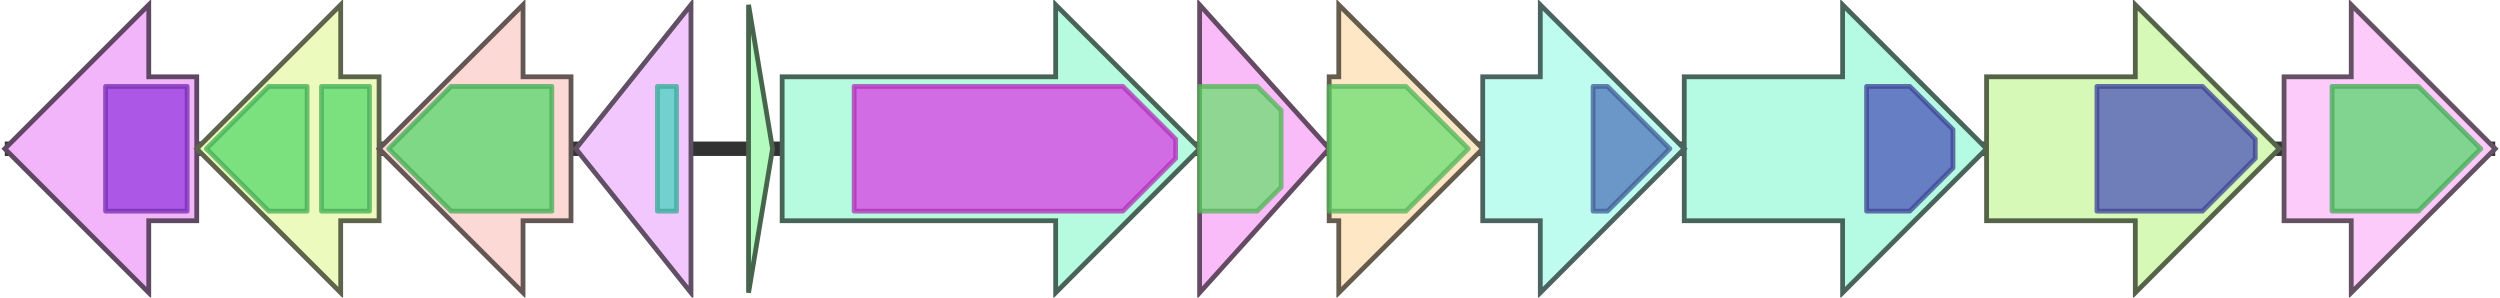 <svg version="1.1" baseProfile="full" xmlns="http://www.w3.org/2000/svg" width="521" height="62">
	<line x1="1" y1="31" x2="520" y2="31" style="stroke:rgb(50,50,50); stroke-width:3 "/>
	<g>
		<title>tpdF</title>
		<polygon class="tpdF" points="351,16 384,16 384,1 414,31 384,61 384,46 351,46" fill="rgb(181,251,228)" fill-opacity="1.0" stroke="rgb(72,100,91)" stroke-width="1" />
		<g>
			<title>PF02624</title>
			<polygon class="PF02624" points="389,18 398,18 407,27 407,35 398,44 389,44" stroke-linejoin="round" width="18" height="26" fill="rgb(76,84,185)" stroke="rgb(60,67,148)" stroke-width="1" opacity="0.75" />
		</g>
	</g>
	<g>
		<title>tpdG</title>
		<polygon class="tpdG" points="414,16 445,16 445,1 475,31 445,61 445,46 414,46" fill="rgb(214,249,183)" fill-opacity="1.0" stroke="rgb(85,99,73)" stroke-width="1" />
		<g>
			<title>PF02624</title>
			<polygon class="PF02624" points="437,18 459,18 470,29 470,33 459,44 437,44" stroke-linejoin="round" width="33" height="26" fill="rgb(76,84,185)" stroke="rgb(60,67,148)" stroke-width="1" opacity="0.75" />
		</g>
	</g>
	<g>
		<title>tpdH</title>
		<polygon class="tpdH" points="476,16 490,16 490,1 520,31 490,61 490,46 476,46" fill="rgb(252,203,250)" fill-opacity="1.0" stroke="rgb(100,81,100)" stroke-width="1" />
		<g>
			<title>PF01546</title>
			<polygon class="PF01546" points="486,18 504,18 517,31 517,31 504,44 486,44" stroke-linejoin="round" width="31" height="26" fill="rgb(88,213,108)" stroke="rgb(70,170,86)" stroke-width="1" opacity="0.75" />
		</g>
	</g>
	<g>
		<title>tpdI</title>
		<polygon class="tpdI" points="41,16 31,16 31,1 1,31 31,61 31,46 41,46" fill="rgb(242,181,250)" fill-opacity="1.0" stroke="rgb(96,72,100)" stroke-width="1" />
		<g>
			<title>PF04055</title>
			<rect class="PF04055" x="22" y="18" stroke-linejoin="round" width="17" height="26" fill="rgb(149,56,222)" stroke="rgb(119,44,177)" stroke-width="1" opacity="0.75" />
		</g>
	</g>
	<g>
		<title>tpdJ1</title>
		<polygon class="tpdJ1" points="79,16 71,16 71,1 41,31 71,61 71,46 79,46" fill="rgb(237,250,189)" fill-opacity="1.0" stroke="rgb(94,100,75)" stroke-width="1" />
		<g>
			<title>PF00067</title>
			<polygon class="PF00067" points="43,31 56,18 64,18 64,44 56,44" stroke-linejoin="round" width="22" height="26" fill="rgb(85,216,107)" stroke="rgb(68,172,85)" stroke-width="1" opacity="0.75" />
		</g>
		<g>
			<title>PF00067</title>
			<rect class="PF00067" x="67" y="18" stroke-linejoin="round" width="10" height="26" fill="rgb(85,216,107)" stroke="rgb(68,172,85)" stroke-width="1" opacity="0.75" />
		</g>
	</g>
	<g>
		<title>tpdJ2</title>
		<polygon class="tpdJ2" points="119,16 109,16 109,1 79,31 109,61 109,46 119,46" fill="rgb(252,217,213)" fill-opacity="1.0" stroke="rgb(100,86,85)" stroke-width="1" />
		<g>
			<title>PF00067</title>
			<polygon class="PF00067" points="81,31 94,18 115,18 115,44 94,44" stroke-linejoin="round" width="36" height="26" fill="rgb(85,216,107)" stroke="rgb(68,172,85)" stroke-width="1" opacity="0.75" />
		</g>
	</g>
	<g>
		<title>tpdR</title>
		<polygon class="tpdR" points="144,16 144,16 144,1 120,31 144,61 144,46 144,46" fill="rgb(241,199,253)" fill-opacity="1.0" stroke="rgb(96,79,101)" stroke-width="1" />
		<g>
			<title>PF00440</title>
			<rect class="PF00440" x="137" y="18" stroke-linejoin="round" width="4" height="26" fill="rgb(73,212,190)" stroke="rgb(58,169,152)" stroke-width="1" opacity="0.75" />
		</g>
	</g>
	<g>
		<title>tpdA</title>
		<polygon class="tpdA" points="156,16 156,16 156,1 161,31 156,61 156,46 156,46" fill="rgb(179,251,190)" fill-opacity="1.0" stroke="rgb(71,100,76)" stroke-width="1" />
	</g>
	<g>
		<title>tpdB</title>
		<polygon class="tpdB" points="163,16 220,16 220,1 250,31 220,61 220,46 163,46" fill="rgb(182,250,223)" fill-opacity="1.0" stroke="rgb(72,100,89)" stroke-width="1" />
		<g>
			<title>PF04738</title>
			<polygon class="PF04738" points="178,18 234,18 245,29 245,33 234,44 178,44" stroke-linejoin="round" width="67" height="26" fill="rgb(219,60,229)" stroke="rgb(175,47,183)" stroke-width="1" opacity="0.75" />
		</g>
	</g>
	<g>
		<title>tpdC</title>
		<polygon class="tpdC" points="250,16 250,16 250,1 277,31 250,61 250,46 250,46" fill="rgb(250,188,248)" fill-opacity="1.0" stroke="rgb(100,75,99)" stroke-width="1" />
		<g>
			<title>PF14028</title>
			<polygon class="PF14028" points="250,18 262,18 267,23 267,39 262,44 250,44" stroke-linejoin="round" width="17" height="26" fill="rgb(107,223,113)" stroke="rgb(85,178,90)" stroke-width="1" opacity="0.75" />
		</g>
	</g>
	<g>
		<title>tpdD</title>
		<polygon class="tpdD" points="277,16 279,16 279,1 309,31 279,61 279,46 277,46" fill="rgb(254,231,196)" fill-opacity="1.0" stroke="rgb(101,92,78)" stroke-width="1" />
		<g>
			<title>PF14028</title>
			<polygon class="PF14028" points="277,18 293,18 306,31 293,44 277,44" stroke-linejoin="round" width="30" height="26" fill="rgb(107,223,113)" stroke="rgb(85,178,90)" stroke-width="1" opacity="0.75" />
		</g>
	</g>
	<g>
		<title>tpdE</title>
		<polygon class="tpdE" points="309,16 321,16 321,1 351,31 321,61 321,46 309,46" fill="rgb(191,252,240)" fill-opacity="1.0" stroke="rgb(76,100,96)" stroke-width="1" />
		<g>
			<title>PF00881</title>
			<polygon class="PF00881" points="332,18 335,18 348,31 335,44 332,44" stroke-linejoin="round" width="18" height="26" fill="rgb(79,118,187)" stroke="rgb(63,94,149)" stroke-width="1" opacity="0.75" />
		</g>
	</g>
</svg>
